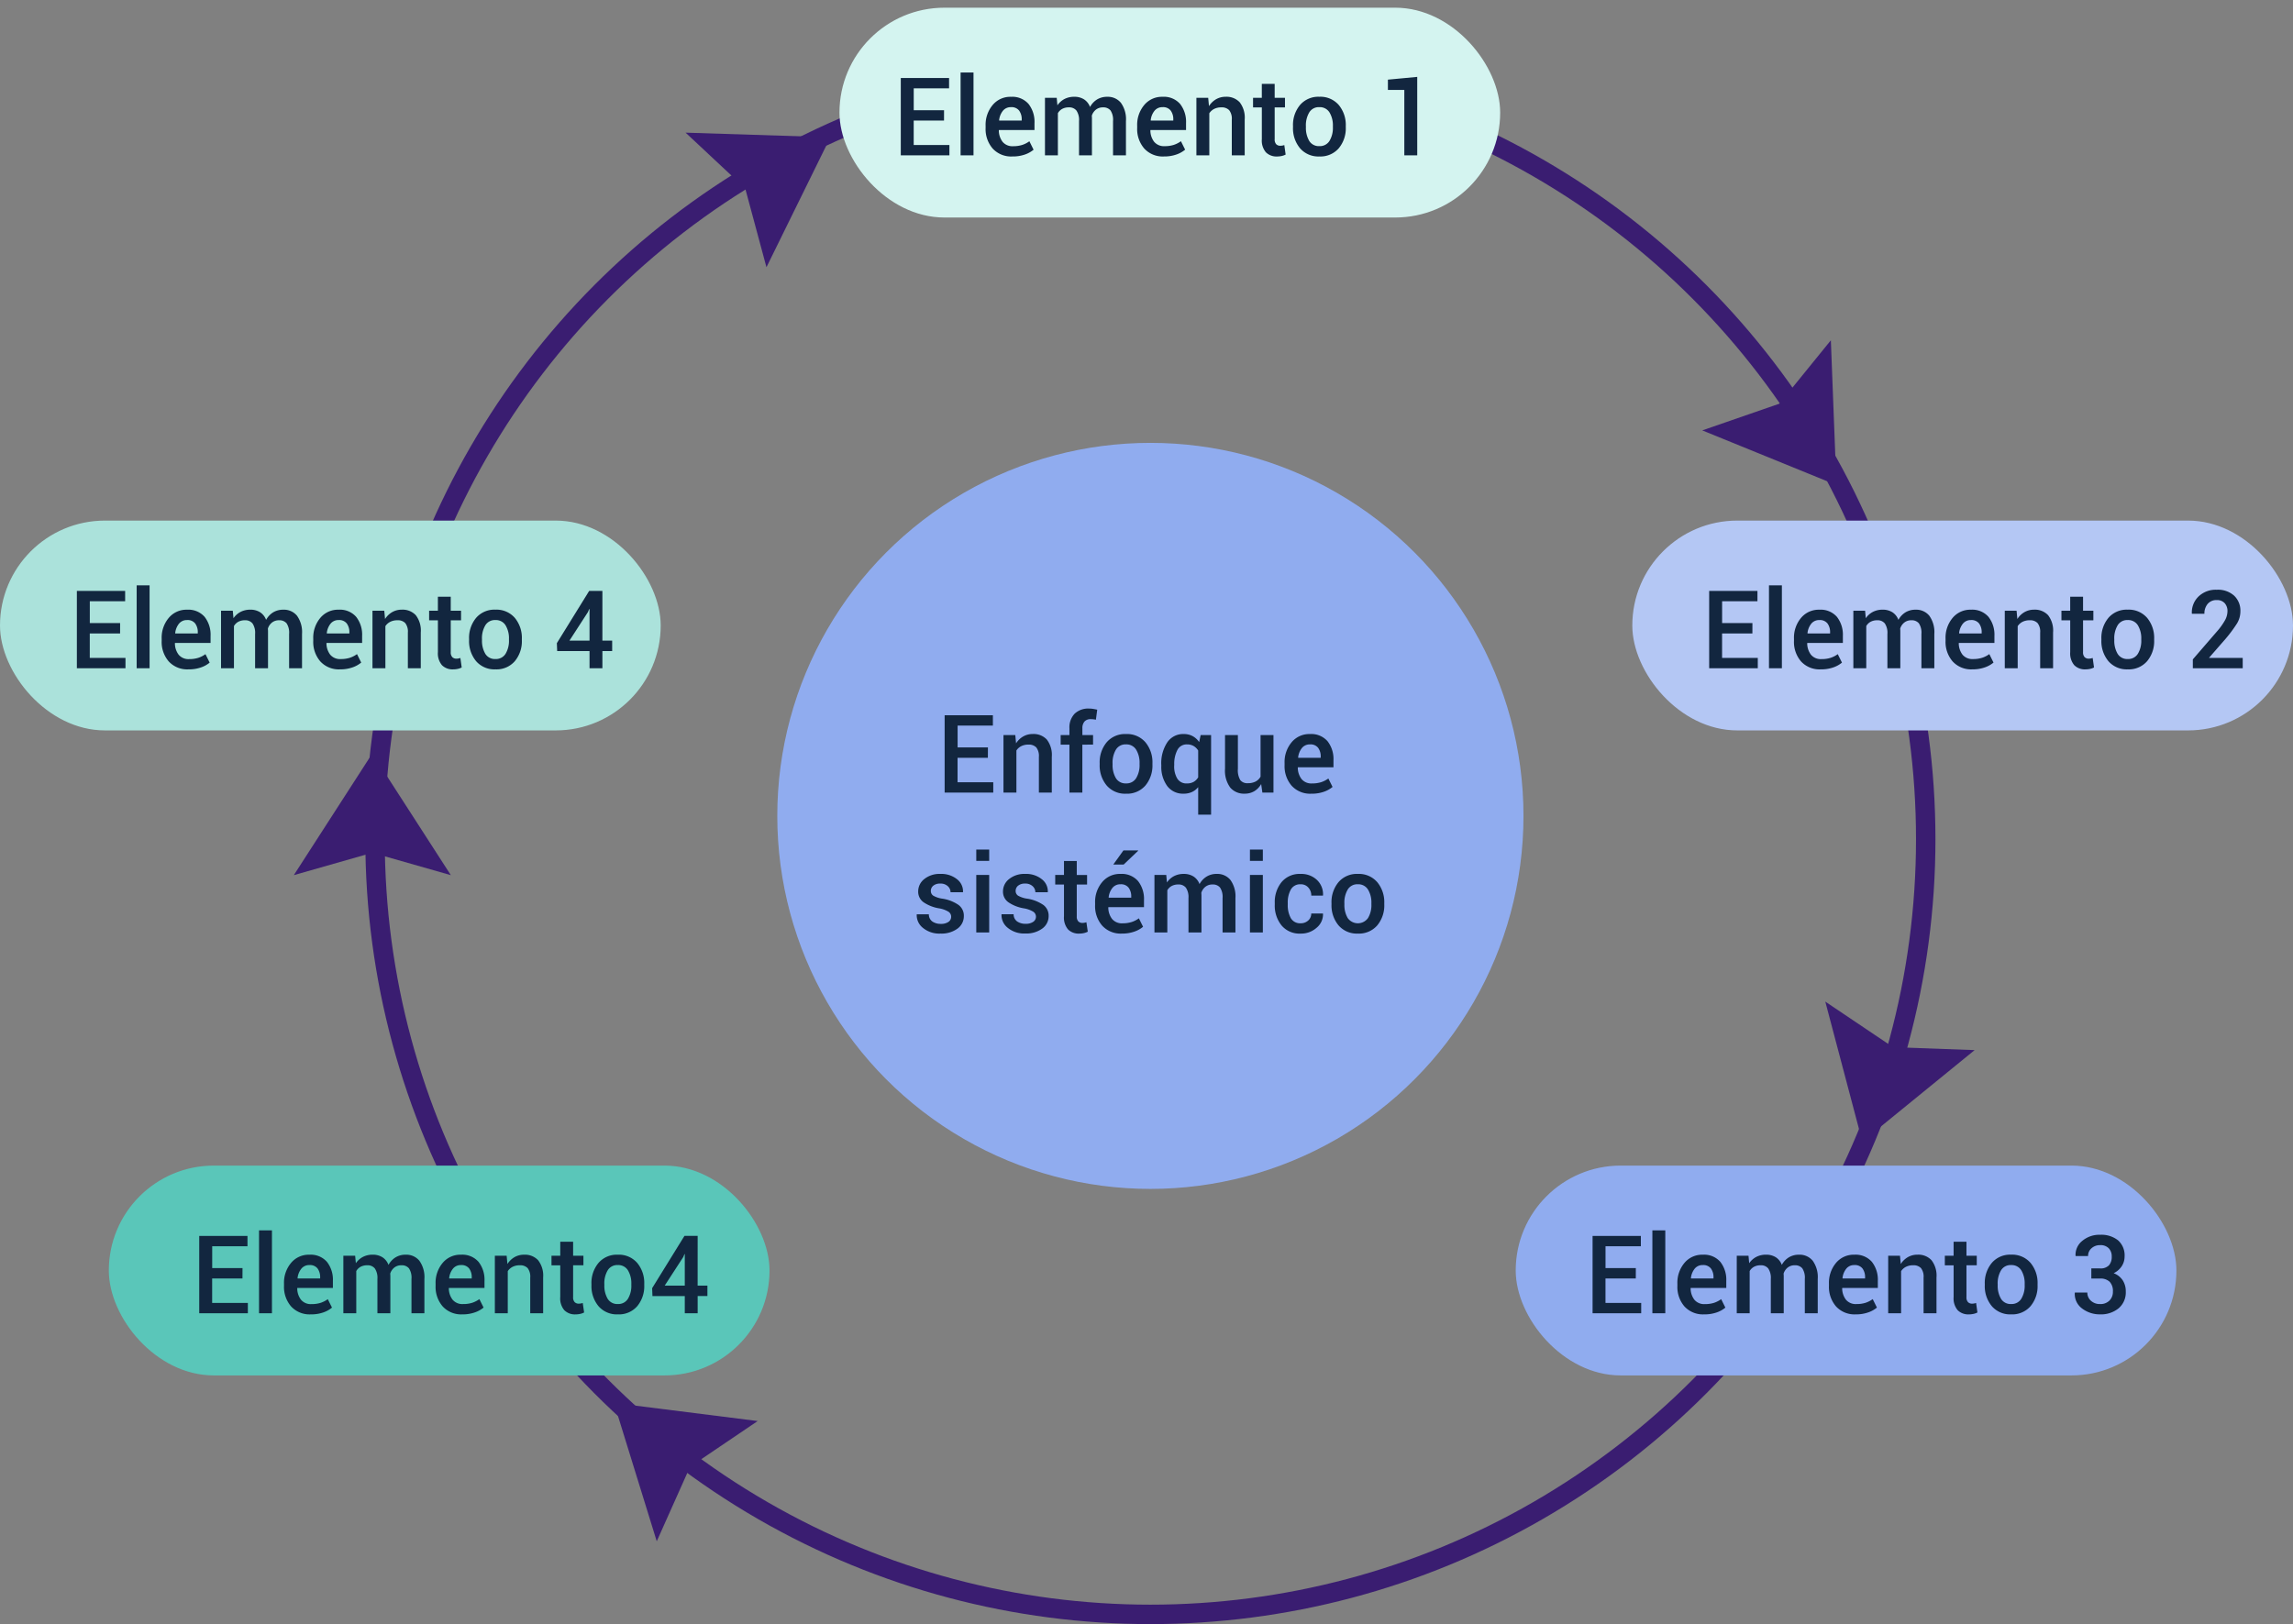 <svg xmlns="http://www.w3.org/2000/svg" xmlns:xlink="http://www.w3.org/1999/xlink" width="295" height="208.99" viewBox="0 0 295 208.99">
  <rect x="0" y="0" width="295" height="208.99" fill="#808080" stroke="none"/>
  <defs>
    <clipPath id="clip-path">
      <path id="Trazado_878084" data-name="Trazado 878084" d="M0,0H295V208.99H0Z" transform="translate(180 1857.01)" fill="#fff"/>
    </clipPath>
  </defs>
  <g id="Enmascarar_grupo_1098706" data-name="Enmascarar grupo 1098706" transform="translate(-180 -1857.01)" clip-path="url(#clip-path)">
    <g id="Grupo_1100899" data-name="Grupo 1100899" transform="translate(0 19)">
      <g id="Elipse_11612" data-name="Elipse 11612" transform="translate(227 1845)" fill="none" stroke="#3a1d71" stroke-width="2.5">
        <circle cx="101" cy="101" r="101" stroke="none"/>
        <circle cx="101" cy="101" r="99.75" fill="none"/>
      </g>
      <path id="Trazado_878067" data-name="Trazado 878067" d="M10.1,12.744,0,15.625,10.076,0,10.1.031,10.125,0,20.2,15.625Z" transform="translate(281.596 1847.034) rotate(59)" fill="#3a1d71"/>
      <rect id="Rectángulo_402400" data-name="Rectángulo 402400" width="85" height="27" rx="13.5" transform="translate(288 1839)" fill="#d4f4f0"/>
      <path id="Trazado_878068" data-name="Trazado 878068" d="M10.1,2.881,0,0,10.076,15.625l.024-.031.025.031L20.2,0Z" transform="matrix(0.819, -0.574, 0.574, 0.819, 399, 1893.393)" fill="#3a1d71"/>
      <rect id="Rectángulo_402401" data-name="Rectángulo 402401" width="85" height="27" rx="13.5" transform="translate(390 1905)" fill="#b4c7f4"/>
      <rect id="Rectángulo_402402" data-name="Rectángulo 402402" width="85" height="27" rx="13.5" transform="translate(375 1988)" fill="#90acef"/>
      <path id="Trazado_878069" data-name="Trazado 878069" d="M10.1,12.744,0,15.625,10.076,0,10.1.031,10.125,0,20.2,15.625Z" transform="matrix(-0.951, -0.309, 0.309, -0.951, 429.211, 1988)" fill="#3a1d71"/>
      <path id="Trazado_878070" data-name="Trazado 878070" d="M10.1,2.881,0,0,10.076,15.625l.024-.031.025.031L20.2,0Z" transform="translate(277.477 2020.871) rotate(130)" fill="#3a1d71"/>
      <rect id="Rectángulo_402403" data-name="Rectángulo 402403" width="85" height="27" rx="13.5" transform="translate(194 1988)" fill="#5ac6b9"/>
      <rect id="Rectángulo_402404" data-name="Rectángulo 402404" width="85" height="27" rx="13.5" transform="translate(180 1905)" fill="#abe2db"/>
      <path id="Trazado_878071" data-name="Trazado 878071" d="M10.1,2.881,0,0,10.076,15.625l.024-.031.025.031L20.2,0Z" transform="translate(238 1950.625) rotate(-180)" fill="#3a1d71"/>
      <circle id="Elipse_11613" data-name="Elipse 11613" cx="48" cy="48" r="48" transform="translate(280 1895)" fill="#90acef"/>
      <g id="Grupo_1102275" data-name="Grupo 1102275">
        <path id="Trazado_883806" data-name="Trazado 883806" d="M-28.55-4.478h-3.9v3.151h4.594V0h-6.255V-9.953H-27.9V-8.62h-4.546v2.81h3.9ZM-24.756,0h-1.661V-10.664h1.661Zm5,.144A3.221,3.221,0,0,1-22.292-.878,3.827,3.827,0,0,1-23.2-3.527V-3.8a3.957,3.957,0,0,1,.913-2.683,2.949,2.949,0,0,1,2.355-1.049,2.768,2.768,0,0,1,2.256.919,3.718,3.718,0,0,1,.766,2.458v.9h-4.573l-.014.034a2.423,2.423,0,0,0,.479,1.477,1.633,1.633,0,0,0,1.36.567,3.743,3.743,0,0,0,1.172-.164,3.347,3.347,0,0,0,.919-.472l.54,1.087a3.52,3.52,0,0,1-1.121.622A4.7,4.7,0,0,1-19.759.144ZM-19.937-6.2a1.283,1.283,0,0,0-1.039.468,2.321,2.321,0,0,0-.485,1.22l.014.034h2.892v-.13a1.867,1.867,0,0,0-.332-1.152A1.227,1.227,0,0,0-19.937-6.2Zm5.886-1.2.089.964a2.507,2.507,0,0,1,.909-.813,2.681,2.681,0,0,1,1.265-.287,2.282,2.282,0,0,1,1.244.328,1.983,1.983,0,0,1,.779.984,2.591,2.591,0,0,1,.9-.964A2.434,2.434,0,0,1-7.55-7.533a2.169,2.169,0,0,1,1.76.776,3.609,3.609,0,0,1,.646,2.348V0H-6.805V-4.416A2.179,2.179,0,0,0-7.13-5.78,1.19,1.19,0,0,0-8.1-6.173a1.425,1.425,0,0,0-.9.287,1.6,1.6,0,0,0-.533.772q0,.1.007.178t.007.144V0h-1.661V-4.416a2.154,2.154,0,0,0-.332-1.347,1.179,1.179,0,0,0-.974-.41,1.749,1.749,0,0,0-.858.195,1.436,1.436,0,0,0-.557.55V0h-1.661V-7.4ZM-.256.144A3.221,3.221,0,0,1-2.789-.878,3.827,3.827,0,0,1-3.7-3.527V-3.8a3.957,3.957,0,0,1,.913-2.683A2.949,2.949,0,0,1-.434-7.533a2.768,2.768,0,0,1,2.256.919,3.718,3.718,0,0,1,.766,2.458v.9H-1.986L-2-3.227A2.423,2.423,0,0,0-1.521-1.75a1.633,1.633,0,0,0,1.36.567,3.743,3.743,0,0,0,1.172-.164,3.347,3.347,0,0,0,.919-.472l.54,1.087A3.52,3.52,0,0,1,1.35-.109,4.7,4.7,0,0,1-.256.144ZM-.434-6.2a1.283,1.283,0,0,0-1.039.468,2.321,2.321,0,0,0-.485,1.22l.014.034H.947v-.13A1.867,1.867,0,0,0,.615-5.759,1.227,1.227,0,0,0-.434-6.2ZM5.438-7.4l.1,1.066a2.646,2.646,0,0,1,.913-.885,2.435,2.435,0,0,1,1.241-.318,2.31,2.31,0,0,1,1.8.711A3.23,3.23,0,0,1,10.134-4.6V0H8.473V-4.587a1.786,1.786,0,0,0-.335-1.224,1.312,1.312,0,0,0-1.012-.362,1.983,1.983,0,0,0-.923.2,1.616,1.616,0,0,0-.622.557V0H3.92V-7.4Zm8.552-1.8v1.8h1.326v1.23H13.99v4.088a.891.891,0,0,0,.2.653.718.718,0,0,0,.526.195,1.469,1.469,0,0,0,.267-.024,1.62,1.62,0,0,0,.246-.065L15.4-.1a1.909,1.909,0,0,1-.5.181,2.766,2.766,0,0,1-.6.065,1.916,1.916,0,0,1-1.439-.537,2.34,2.34,0,0,1-.523-1.685V-6.166H11.208V-7.4h1.128v-1.8Zm2.358,5.428a4.016,4.016,0,0,1,.906-2.71,3.093,3.093,0,0,1,2.478-1.056,3.117,3.117,0,0,1,2.5,1.056,4.016,4.016,0,0,1,.906,2.71v.144A4.01,4.01,0,0,1,22.23-.906,3.11,3.11,0,0,1,19.746.144,3.114,3.114,0,0,1,17.254-.909a4.013,4.013,0,0,1-.906-2.714Zm1.661.144a3.281,3.281,0,0,0,.424,1.764,1.439,1.439,0,0,0,1.313.677,1.442,1.442,0,0,0,1.3-.68,3.223,3.223,0,0,0,.434-1.76v-.144a3.217,3.217,0,0,0-.434-1.747A1.451,1.451,0,0,0,19.732-6.2a1.423,1.423,0,0,0-1.3.687,3.257,3.257,0,0,0-.427,1.747ZM32.331,0H30.669V-8.422H28.557V-9.741l3.773-.355Z" transform="translate(330 1858)" fill="#12263f"/>
        <path id="Trazado_883809" data-name="Trazado 883809" d="M-28.55-4.478h-3.9v3.151h4.594V0h-6.255V-9.953H-27.9V-8.62h-4.546v2.81h3.9ZM-24.756,0h-1.661V-10.664h1.661Zm5,.144A3.221,3.221,0,0,1-22.292-.878,3.827,3.827,0,0,1-23.2-3.527V-3.8a3.957,3.957,0,0,1,.913-2.683,2.949,2.949,0,0,1,2.355-1.049,2.768,2.768,0,0,1,2.256.919,3.718,3.718,0,0,1,.766,2.458v.9h-4.573l-.014.034a2.423,2.423,0,0,0,.479,1.477,1.633,1.633,0,0,0,1.36.567,3.743,3.743,0,0,0,1.172-.164,3.347,3.347,0,0,0,.919-.472l.54,1.087a3.52,3.52,0,0,1-1.121.622A4.7,4.7,0,0,1-19.759.144ZM-19.937-6.2a1.283,1.283,0,0,0-1.039.468,2.321,2.321,0,0,0-.485,1.22l.014.034h2.892v-.13a1.867,1.867,0,0,0-.332-1.152A1.227,1.227,0,0,0-19.937-6.2Zm5.886-1.2.089.964a2.507,2.507,0,0,1,.909-.813,2.681,2.681,0,0,1,1.265-.287,2.282,2.282,0,0,1,1.244.328,1.983,1.983,0,0,1,.779.984,2.591,2.591,0,0,1,.9-.964A2.434,2.434,0,0,1-7.55-7.533a2.169,2.169,0,0,1,1.76.776,3.609,3.609,0,0,1,.646,2.348V0H-6.805V-4.416A2.179,2.179,0,0,0-7.13-5.78,1.19,1.19,0,0,0-8.1-6.173a1.425,1.425,0,0,0-.9.287,1.6,1.6,0,0,0-.533.772q0,.1.007.178t.007.144V0h-1.661V-4.416a2.154,2.154,0,0,0-.332-1.347,1.179,1.179,0,0,0-.974-.41,1.749,1.749,0,0,0-.858.195,1.436,1.436,0,0,0-.557.55V0h-1.661V-7.4ZM-.256.144A3.221,3.221,0,0,1-2.789-.878,3.827,3.827,0,0,1-3.7-3.527V-3.8a3.957,3.957,0,0,1,.913-2.683A2.949,2.949,0,0,1-.434-7.533a2.768,2.768,0,0,1,2.256.919,3.718,3.718,0,0,1,.766,2.458v.9H-1.986L-2-3.227A2.423,2.423,0,0,0-1.521-1.75a1.633,1.633,0,0,0,1.36.567,3.743,3.743,0,0,0,1.172-.164,3.347,3.347,0,0,0,.919-.472l.54,1.087A3.52,3.52,0,0,1,1.35-.109,4.7,4.7,0,0,1-.256.144ZM-.434-6.2a1.283,1.283,0,0,0-1.039.468,2.321,2.321,0,0,0-.485,1.22l.014.034H.947v-.13A1.867,1.867,0,0,0,.615-5.759,1.227,1.227,0,0,0-.434-6.2ZM5.438-7.4l.1,1.066a2.646,2.646,0,0,1,.913-.885,2.435,2.435,0,0,1,1.241-.318,2.31,2.31,0,0,1,1.8.711A3.23,3.23,0,0,1,10.134-4.6V0H8.473V-4.587a1.786,1.786,0,0,0-.335-1.224,1.312,1.312,0,0,0-1.012-.362,1.983,1.983,0,0,0-.923.2,1.616,1.616,0,0,0-.622.557V0H3.92V-7.4Zm8.552-1.8v1.8h1.326v1.23H13.99v4.088a.891.891,0,0,0,.2.653.718.718,0,0,0,.526.195,1.469,1.469,0,0,0,.267-.024,1.62,1.62,0,0,0,.246-.065L15.4-.1a1.909,1.909,0,0,1-.5.181,2.766,2.766,0,0,1-.6.065,1.916,1.916,0,0,1-1.439-.537,2.34,2.34,0,0,1-.523-1.685V-6.166H11.208V-7.4h1.128v-1.8Zm2.358,5.428a4.016,4.016,0,0,1,.906-2.71,3.093,3.093,0,0,1,2.478-1.056,3.117,3.117,0,0,1,2.5,1.056,4.016,4.016,0,0,1,.906,2.71v.144A4.01,4.01,0,0,1,22.23-.906,3.11,3.11,0,0,1,19.746.144,3.114,3.114,0,0,1,17.254-.909a4.013,4.013,0,0,1-.906-2.714Zm1.661.144a3.281,3.281,0,0,0,.424,1.764,1.439,1.439,0,0,0,1.313.677,1.442,1.442,0,0,0,1.3-.68,3.223,3.223,0,0,0,.434-1.76v-.144a3.217,3.217,0,0,0-.434-1.747A1.451,1.451,0,0,0,19.732-6.2a1.423,1.423,0,0,0-1.3.687,3.257,3.257,0,0,0-.427,1.747ZM34.532,0H28.113V-1.142l3.11-3.6a8.24,8.24,0,0,0,1.053-1.477,2.468,2.468,0,0,0,.294-1.114,1.5,1.5,0,0,0-.355-1.036,1.291,1.291,0,0,0-1.019-.4,1.443,1.443,0,0,0-1.183.5,1.915,1.915,0,0,0-.41,1.258H28l-.014-.041a2.84,2.84,0,0,1,.844-2.164A3.187,3.187,0,0,1,31.2-10.1a3.1,3.1,0,0,1,2.232.766,2.649,2.649,0,0,1,.8,2.01,2.994,2.994,0,0,1-.448,1.579A18.03,18.03,0,0,1,32.31-3.767l-2.1,2.406.014.034h4.307Z" transform="translate(434 1924)" fill="#12263f"/>
        <path id="Trazado_883810" data-name="Trazado 883810" d="M-28.55-4.478h-3.9v3.151h4.594V0h-6.255V-9.953H-27.9V-8.62h-4.546v2.81h3.9ZM-24.756,0h-1.661V-10.664h1.661Zm5,.144A3.221,3.221,0,0,1-22.292-.878,3.827,3.827,0,0,1-23.2-3.527V-3.8a3.957,3.957,0,0,1,.913-2.683,2.949,2.949,0,0,1,2.355-1.049,2.768,2.768,0,0,1,2.256.919,3.718,3.718,0,0,1,.766,2.458v.9h-4.573l-.014.034a2.423,2.423,0,0,0,.479,1.477,1.633,1.633,0,0,0,1.36.567,3.743,3.743,0,0,0,1.172-.164,3.347,3.347,0,0,0,.919-.472l.54,1.087a3.52,3.52,0,0,1-1.121.622A4.7,4.7,0,0,1-19.759.144ZM-19.937-6.2a1.283,1.283,0,0,0-1.039.468,2.321,2.321,0,0,0-.485,1.22l.014.034h2.892v-.13a1.867,1.867,0,0,0-.332-1.152A1.227,1.227,0,0,0-19.937-6.2Zm5.886-1.2.089.964a2.507,2.507,0,0,1,.909-.813,2.681,2.681,0,0,1,1.265-.287,2.282,2.282,0,0,1,1.244.328,1.983,1.983,0,0,1,.779.984,2.591,2.591,0,0,1,.9-.964A2.434,2.434,0,0,1-7.55-7.533a2.169,2.169,0,0,1,1.76.776,3.609,3.609,0,0,1,.646,2.348V0H-6.805V-4.416A2.179,2.179,0,0,0-7.13-5.78,1.19,1.19,0,0,0-8.1-6.173a1.425,1.425,0,0,0-.9.287,1.6,1.6,0,0,0-.533.772q0,.1.007.178t.007.144V0h-1.661V-4.416a2.154,2.154,0,0,0-.332-1.347,1.179,1.179,0,0,0-.974-.41,1.749,1.749,0,0,0-.858.195,1.436,1.436,0,0,0-.557.55V0h-1.661V-7.4ZM-.256.144A3.221,3.221,0,0,1-2.789-.878,3.827,3.827,0,0,1-3.7-3.527V-3.8a3.957,3.957,0,0,1,.913-2.683A2.949,2.949,0,0,1-.434-7.533a2.768,2.768,0,0,1,2.256.919,3.718,3.718,0,0,1,.766,2.458v.9H-1.986L-2-3.227A2.423,2.423,0,0,0-1.521-1.75a1.633,1.633,0,0,0,1.36.567,3.743,3.743,0,0,0,1.172-.164,3.347,3.347,0,0,0,.919-.472l.54,1.087A3.52,3.52,0,0,1,1.35-.109,4.7,4.7,0,0,1-.256.144ZM-.434-6.2a1.283,1.283,0,0,0-1.039.468,2.321,2.321,0,0,0-.485,1.22l.014.034H.947v-.13A1.867,1.867,0,0,0,.615-5.759,1.227,1.227,0,0,0-.434-6.2ZM5.438-7.4l.1,1.066a2.646,2.646,0,0,1,.913-.885,2.435,2.435,0,0,1,1.241-.318,2.31,2.31,0,0,1,1.8.711A3.23,3.23,0,0,1,10.134-4.6V0H8.473V-4.587a1.786,1.786,0,0,0-.335-1.224,1.312,1.312,0,0,0-1.012-.362,1.983,1.983,0,0,0-.923.2,1.616,1.616,0,0,0-.622.557V0H3.92V-7.4Zm8.552-1.8v1.8h1.326v1.23H13.99v4.088a.891.891,0,0,0,.2.653.718.718,0,0,0,.526.195,1.469,1.469,0,0,0,.267-.024,1.62,1.62,0,0,0,.246-.065L15.4-.1a1.909,1.909,0,0,1-.5.181,2.766,2.766,0,0,1-.6.065,1.916,1.916,0,0,1-1.439-.537,2.34,2.34,0,0,1-.523-1.685V-6.166H11.208V-7.4h1.128v-1.8Zm2.358,5.428a4.016,4.016,0,0,1,.906-2.71,3.093,3.093,0,0,1,2.478-1.056,3.117,3.117,0,0,1,2.5,1.056,4.016,4.016,0,0,1,.906,2.71v.144A4.01,4.01,0,0,1,22.23-.906,3.11,3.11,0,0,1,19.746.144,3.114,3.114,0,0,1,17.254-.909a4.013,4.013,0,0,1-.906-2.714Zm1.661.144a3.281,3.281,0,0,0,.424,1.764,1.439,1.439,0,0,0,1.313.677,1.442,1.442,0,0,0,1.3-.68,3.223,3.223,0,0,0,.434-1.76v-.144a3.217,3.217,0,0,0-.434-1.747A1.451,1.451,0,0,0,19.732-6.2a1.423,1.423,0,0,0-1.3.687,3.257,3.257,0,0,0-.427,1.747ZM31.162-5.77a1.478,1.478,0,0,0,1.162-.4A1.649,1.649,0,0,0,32.679-7.3,1.479,1.479,0,0,0,32.3-8.357a1.448,1.448,0,0,0-1.107-.407,1.6,1.6,0,0,0-1.114.4,1.291,1.291,0,0,0-.444,1H28.038L28.024-7.4A2.3,2.3,0,0,1,28.9-9.321a3.417,3.417,0,0,1,2.293-.776,3.448,3.448,0,0,1,2.3.714A2.574,2.574,0,0,1,34.333-7.3a2.248,2.248,0,0,1-.373,1.254,2.513,2.513,0,0,1-1.036.892,2.423,2.423,0,0,1,1.162.906,2.571,2.571,0,0,1,.4,1.459,2.667,2.667,0,0,1-.923,2.153,3.56,3.56,0,0,1-2.379.779,3.74,3.74,0,0,1-2.3-.742,2.312,2.312,0,0,1-.957-2.027l.014-.041h1.6A1.382,1.382,0,0,0,30-1.61a1.677,1.677,0,0,0,1.186.427,1.61,1.61,0,0,0,1.2-.448,1.566,1.566,0,0,0,.444-1.152,1.728,1.728,0,0,0-.414-1.265,1.7,1.7,0,0,0-1.254-.417H30.054V-5.77Z" transform="translate(419 2007)" fill="#12263f"/>
        <path id="Trazado_883811" data-name="Trazado 883811" d="M-26.807-4.478h-3.9v3.151h4.594V0h-6.255V-9.953h6.207V-8.62H-30.7v2.81h3.9ZM-23.013,0h-1.661V-10.664h1.661Zm5,.144A3.221,3.221,0,0,1-20.549-.878a3.827,3.827,0,0,1-.913-2.649V-3.8a3.957,3.957,0,0,1,.913-2.683,2.949,2.949,0,0,1,2.355-1.049,2.768,2.768,0,0,1,2.256.919,3.718,3.718,0,0,1,.766,2.458v.9h-4.573l-.014.034a2.423,2.423,0,0,0,.479,1.477,1.633,1.633,0,0,0,1.36.567,3.743,3.743,0,0,0,1.172-.164,3.347,3.347,0,0,0,.919-.472l.54,1.087a3.52,3.52,0,0,1-1.121.622A4.7,4.7,0,0,1-18.016.144ZM-18.194-6.2a1.283,1.283,0,0,0-1.039.468,2.321,2.321,0,0,0-.485,1.22l.014.034h2.892v-.13a1.867,1.867,0,0,0-.332-1.152A1.227,1.227,0,0,0-18.194-6.2Zm5.886-1.2.089.964a2.507,2.507,0,0,1,.909-.813,2.681,2.681,0,0,1,1.265-.287A2.282,2.282,0,0,1-8.8-7.205a1.983,1.983,0,0,1,.779.984,2.591,2.591,0,0,1,.9-.964,2.434,2.434,0,0,1,1.313-.349,2.169,2.169,0,0,1,1.76.776A3.609,3.609,0,0,1-3.4-4.409V0H-5.062V-4.416A2.179,2.179,0,0,0-5.387-5.78a1.19,1.19,0,0,0-.974-.393,1.425,1.425,0,0,0-.9.287,1.6,1.6,0,0,0-.533.772q0,.1.007.178t.007.144V0H-9.444V-4.416a2.154,2.154,0,0,0-.332-1.347,1.179,1.179,0,0,0-.974-.41,1.749,1.749,0,0,0-.858.195,1.436,1.436,0,0,0-.557.55V0h-1.661V-7.4ZM1.487.144A3.221,3.221,0,0,1-1.046-.878a3.827,3.827,0,0,1-.913-2.649V-3.8a3.957,3.957,0,0,1,.913-2.683A2.949,2.949,0,0,1,1.309-7.533a2.768,2.768,0,0,1,2.256.919,3.718,3.718,0,0,1,.766,2.458v.9H-.243l-.014.034A2.423,2.423,0,0,0,.222-1.75a1.633,1.633,0,0,0,1.36.567,3.743,3.743,0,0,0,1.172-.164,3.347,3.347,0,0,0,.919-.472l.54,1.087a3.52,3.52,0,0,1-1.121.622A4.7,4.7,0,0,1,1.487.144ZM1.309-6.2A1.283,1.283,0,0,0,.27-5.732a2.321,2.321,0,0,0-.485,1.22l.014.034H2.69v-.13a1.867,1.867,0,0,0-.332-1.152A1.227,1.227,0,0,0,1.309-6.2ZM7.181-7.4l.1,1.066a2.646,2.646,0,0,1,.913-.885A2.435,2.435,0,0,1,9.43-7.533a2.31,2.31,0,0,1,1.8.711A3.23,3.23,0,0,1,11.877-4.6V0H10.216V-4.587a1.786,1.786,0,0,0-.335-1.224A1.312,1.312,0,0,0,8.87-6.173a1.983,1.983,0,0,0-.923.2,1.616,1.616,0,0,0-.622.557V0H5.664V-7.4Zm8.552-1.8v1.8h1.326v1.23H15.733v4.088a.891.891,0,0,0,.2.653.718.718,0,0,0,.526.195,1.469,1.469,0,0,0,.267-.024,1.621,1.621,0,0,0,.246-.065L17.148-.1a1.909,1.909,0,0,1-.5.181,2.766,2.766,0,0,1-.6.065A1.916,1.916,0,0,1,14.6-.393a2.34,2.34,0,0,1-.523-1.685V-6.166H12.951V-7.4h1.128v-1.8Zm2.358,5.428A4.016,4.016,0,0,1,19-6.477a3.093,3.093,0,0,1,2.478-1.056,3.117,3.117,0,0,1,2.5,1.056,4.016,4.016,0,0,1,.906,2.71v.144a4.01,4.01,0,0,1-.906,2.717A3.11,3.11,0,0,1,21.489.144,3.114,3.114,0,0,1,19-.909a4.013,4.013,0,0,1-.906-2.714Zm1.661.144a3.281,3.281,0,0,0,.424,1.764,1.439,1.439,0,0,0,1.313.677,1.442,1.442,0,0,0,1.3-.68,3.223,3.223,0,0,0,.434-1.76v-.144a3.217,3.217,0,0,0-.434-1.747A1.451,1.451,0,0,0,21.475-6.2a1.423,1.423,0,0,0-1.3.687,3.257,3.257,0,0,0-.427,1.747Zm12,.075h1.258v1.34H31.756V0H30.1V-2.208H25.939L25.9-3.227l4.156-6.727h1.7Zm-4.238,0H30.1V-7.608l-.041-.007-.157.383Z" transform="translate(238 2007)" fill="#12263f"/>
        <path id="Trazado_883807" data-name="Trazado 883807" d="M-28.55-4.478h-3.9v3.151h4.594V0h-6.255V-9.953H-27.9V-8.62h-4.546v2.81h3.9ZM-24.756,0h-1.661V-10.664h1.661Zm5,.144A3.221,3.221,0,0,1-22.292-.878,3.827,3.827,0,0,1-23.2-3.527V-3.8a3.957,3.957,0,0,1,.913-2.683,2.949,2.949,0,0,1,2.355-1.049,2.768,2.768,0,0,1,2.256.919,3.718,3.718,0,0,1,.766,2.458v.9h-4.573l-.014.034a2.423,2.423,0,0,0,.479,1.477,1.633,1.633,0,0,0,1.36.567,3.743,3.743,0,0,0,1.172-.164,3.347,3.347,0,0,0,.919-.472l.54,1.087a3.52,3.52,0,0,1-1.121.622A4.7,4.7,0,0,1-19.759.144ZM-19.937-6.2a1.283,1.283,0,0,0-1.039.468,2.321,2.321,0,0,0-.485,1.22l.014.034h2.892v-.13a1.867,1.867,0,0,0-.332-1.152A1.227,1.227,0,0,0-19.937-6.2Zm5.886-1.2.089.964a2.507,2.507,0,0,1,.909-.813,2.681,2.681,0,0,1,1.265-.287,2.282,2.282,0,0,1,1.244.328,1.983,1.983,0,0,1,.779.984,2.591,2.591,0,0,1,.9-.964A2.434,2.434,0,0,1-7.55-7.533a2.169,2.169,0,0,1,1.76.776,3.609,3.609,0,0,1,.646,2.348V0H-6.805V-4.416A2.179,2.179,0,0,0-7.13-5.78,1.19,1.19,0,0,0-8.1-6.173a1.425,1.425,0,0,0-.9.287,1.6,1.6,0,0,0-.533.772q0,.1.007.178t.007.144V0h-1.661V-4.416a2.154,2.154,0,0,0-.332-1.347,1.179,1.179,0,0,0-.974-.41,1.749,1.749,0,0,0-.858.195,1.436,1.436,0,0,0-.557.55V0h-1.661V-7.4ZM-.256.144A3.221,3.221,0,0,1-2.789-.878,3.827,3.827,0,0,1-3.7-3.527V-3.8a3.957,3.957,0,0,1,.913-2.683A2.949,2.949,0,0,1-.434-7.533a2.768,2.768,0,0,1,2.256.919,3.718,3.718,0,0,1,.766,2.458v.9H-1.986L-2-3.227A2.423,2.423,0,0,0-1.521-1.75a1.633,1.633,0,0,0,1.36.567,3.743,3.743,0,0,0,1.172-.164,3.347,3.347,0,0,0,.919-.472l.54,1.087A3.52,3.52,0,0,1,1.35-.109,4.7,4.7,0,0,1-.256.144ZM-.434-6.2a1.283,1.283,0,0,0-1.039.468,2.321,2.321,0,0,0-.485,1.22l.014.034H.947v-.13A1.867,1.867,0,0,0,.615-5.759,1.227,1.227,0,0,0-.434-6.2ZM5.438-7.4l.1,1.066a2.646,2.646,0,0,1,.913-.885,2.435,2.435,0,0,1,1.241-.318,2.31,2.31,0,0,1,1.8.711A3.23,3.23,0,0,1,10.134-4.6V0H8.473V-4.587a1.786,1.786,0,0,0-.335-1.224,1.312,1.312,0,0,0-1.012-.362,1.983,1.983,0,0,0-.923.2,1.616,1.616,0,0,0-.622.557V0H3.92V-7.4Zm8.552-1.8v1.8h1.326v1.23H13.99v4.088a.891.891,0,0,0,.2.653.718.718,0,0,0,.526.195,1.469,1.469,0,0,0,.267-.024,1.62,1.62,0,0,0,.246-.065L15.4-.1a1.909,1.909,0,0,1-.5.181,2.766,2.766,0,0,1-.6.065,1.916,1.916,0,0,1-1.439-.537,2.34,2.34,0,0,1-.523-1.685V-6.166H11.208V-7.4h1.128v-1.8Zm2.358,5.428a4.016,4.016,0,0,1,.906-2.71,3.093,3.093,0,0,1,2.478-1.056,3.117,3.117,0,0,1,2.5,1.056,4.016,4.016,0,0,1,.906,2.71v.144A4.01,4.01,0,0,1,22.23-.906,3.11,3.11,0,0,1,19.746.144,3.114,3.114,0,0,1,17.254-.909a4.013,4.013,0,0,1-.906-2.714Zm1.661.144a3.281,3.281,0,0,0,.424,1.764,1.439,1.439,0,0,0,1.313.677,1.442,1.442,0,0,0,1.3-.68,3.223,3.223,0,0,0,.434-1.76v-.144a3.217,3.217,0,0,0-.434-1.747A1.451,1.451,0,0,0,19.732-6.2a1.423,1.423,0,0,0-1.3.687,3.257,3.257,0,0,0-.427,1.747Zm15.49.075h1.258v1.34H33.5V0H31.845V-2.208H27.682l-.041-1.019L31.8-9.953h1.7Zm-4.238,0h2.584V-7.608L31.8-7.615l-.157.383Z" transform="translate(224 1924)" fill="#12263f"/>
        <path id="Trazado_883808" data-name="Trazado 883808" d="M-20.908-4.478h-3.9v3.151h4.594V0h-6.255V-9.953h6.207V-8.62H-24.8v2.81h3.9ZM-17.38-7.4l.1,1.066a2.646,2.646,0,0,1,.913-.885,2.435,2.435,0,0,1,1.241-.318,2.31,2.31,0,0,1,1.8.711A3.23,3.23,0,0,1-12.684-4.6V0h-1.661V-4.587a1.786,1.786,0,0,0-.335-1.224,1.312,1.312,0,0,0-1.012-.362,1.983,1.983,0,0,0-.923.2,1.616,1.616,0,0,0-.622.557V0H-18.9V-7.4ZM-10.415,0V-6.166h-1.128V-7.4h1.128v-.861a2.545,2.545,0,0,1,.667-1.887,2.535,2.535,0,0,1,1.87-.663,3.211,3.211,0,0,1,.485.038q.246.038.554.106L-7.01-9.379q-.137-.027-.3-.048a2.958,2.958,0,0,0-.359-.021,1.021,1.021,0,0,0-.81.308,1.3,1.3,0,0,0-.27.882V-7.4h1.374v1.23H-8.753V0Zm3.89-3.767a4.016,4.016,0,0,1,.906-2.71A3.093,3.093,0,0,1-3.141-7.533a3.117,3.117,0,0,1,2.5,1.056,4.016,4.016,0,0,1,.906,2.71v.144A4.01,4.01,0,0,1-.643-.906,3.11,3.11,0,0,1-3.127.144,3.114,3.114,0,0,1-5.619-.909a4.013,4.013,0,0,1-.906-2.714Zm1.661.144A3.281,3.281,0,0,0-4.44-1.859a1.439,1.439,0,0,0,1.313.677,1.442,1.442,0,0,0,1.3-.68,3.223,3.223,0,0,0,.434-1.76v-.144a3.217,3.217,0,0,0-.434-1.747A1.451,1.451,0,0,0-3.141-6.2a1.423,1.423,0,0,0-1.3.687,3.257,3.257,0,0,0-.427,1.747ZM1.4-3.6A4.878,4.878,0,0,1,2.164-6.45,2.454,2.454,0,0,1,4.3-7.533a2.345,2.345,0,0,1,1.135.267,2.441,2.441,0,0,1,.841.766l.191-.9H7.81V2.844H6.149V-.7a2.233,2.233,0,0,1-.807.629,2.528,2.528,0,0,1-1.06.212A2.517,2.517,0,0,1,2.164-.848a4.17,4.17,0,0,1-.759-2.6Zm1.661.144A3.05,3.05,0,0,0,3.459-1.8a1.367,1.367,0,0,0,1.248.622,1.7,1.7,0,0,0,.858-.2,1.632,1.632,0,0,0,.584-.584V-5.414a1.716,1.716,0,0,0-.588-.578A1.632,1.632,0,0,0,4.72-6.2a1.335,1.335,0,0,0-1.251.728,3.85,3.85,0,0,0-.4,1.876Zm11.19,2.358a2.481,2.481,0,0,1-.878.916,2.368,2.368,0,0,1-1.241.321,2.316,2.316,0,0,1-1.859-.783,3.68,3.68,0,0,1-.67-2.43V-7.4h1.654v4.341A2.472,2.472,0,0,0,11.57-1.6a1.14,1.14,0,0,0,.957.393,2.136,2.136,0,0,0,1.008-.215,1.564,1.564,0,0,0,.639-.625V-7.4h1.661V0H14.407ZM20.709.144A3.221,3.221,0,0,1,18.177-.878a3.827,3.827,0,0,1-.913-2.649V-3.8a3.957,3.957,0,0,1,.913-2.683,2.949,2.949,0,0,1,2.355-1.049,2.768,2.768,0,0,1,2.256.919,3.718,3.718,0,0,1,.766,2.458v.9H18.98l-.014.034a2.423,2.423,0,0,0,.479,1.477,1.633,1.633,0,0,0,1.36.567,3.743,3.743,0,0,0,1.172-.164,3.347,3.347,0,0,0,.919-.472l.54,1.087a3.52,3.52,0,0,1-1.121.622A4.7,4.7,0,0,1,20.709.144ZM20.532-6.2a1.283,1.283,0,0,0-1.039.468,2.321,2.321,0,0,0-.485,1.22l.014.034h2.892v-.13a1.867,1.867,0,0,0-.332-1.152A1.227,1.227,0,0,0,20.532-6.2ZM-25.631,15.977a.766.766,0,0,0-.325-.632,3.359,3.359,0,0,0-1.227-.448,4.991,4.991,0,0,1-2-.786,1.656,1.656,0,0,1-.69-1.395,2.008,2.008,0,0,1,.786-1.589,3.115,3.115,0,0,1,2.071-.66,3.212,3.212,0,0,1,2.136.68,1.971,1.971,0,0,1,.776,1.637l-.014.041h-1.593a1.036,1.036,0,0,0-.355-.783,1.337,1.337,0,0,0-.95-.332,1.358,1.358,0,0,0-.916.273.855.855,0,0,0-.314.67.72.72,0,0,0,.294.6,3.222,3.222,0,0,0,1.21.4,5.011,5.011,0,0,1,2.051.8A1.7,1.7,0,0,1-24,15.881a1.966,1.966,0,0,1-.824,1.63,3.469,3.469,0,0,1-2.17.632,3.313,3.313,0,0,1-2.276-.738,2.085,2.085,0,0,1-.793-1.7l.014-.041H-28.5a1.108,1.108,0,0,0,.465.937,1.868,1.868,0,0,0,1.066.294,1.671,1.671,0,0,0,.988-.253A.787.787,0,0,0-25.631,15.977ZM-20.737,18H-22.4V10.6h1.661Zm0-9.208H-22.4V7.336h1.661Zm6.016,7.185a.766.766,0,0,0-.325-.632,3.359,3.359,0,0,0-1.227-.448,4.991,4.991,0,0,1-2-.786,1.656,1.656,0,0,1-.69-1.395,2.008,2.008,0,0,1,.786-1.589,3.115,3.115,0,0,1,2.071-.66,3.212,3.212,0,0,1,2.136.68,1.971,1.971,0,0,1,.776,1.637l-.014.041H-14.8a1.036,1.036,0,0,0-.355-.783,1.337,1.337,0,0,0-.95-.332,1.358,1.358,0,0,0-.916.273.855.855,0,0,0-.314.67.72.72,0,0,0,.294.6,3.222,3.222,0,0,0,1.21.4,5.011,5.011,0,0,1,2.051.8,1.7,1.7,0,0,1,.69,1.418,1.966,1.966,0,0,1-.824,1.63,3.469,3.469,0,0,1-2.17.632,3.313,3.313,0,0,1-2.276-.738,2.085,2.085,0,0,1-.793-1.7l.014-.041h1.545a1.108,1.108,0,0,0,.465.937,1.868,1.868,0,0,0,1.066.294,1.671,1.671,0,0,0,.988-.253A.787.787,0,0,0-14.721,15.977Zm5.25-7.171v1.8h1.326v1.23H-9.471v4.088a.891.891,0,0,0,.2.653.718.718,0,0,0,.526.195,1.469,1.469,0,0,0,.267-.024,1.621,1.621,0,0,0,.246-.065l.178,1.217a1.909,1.909,0,0,1-.5.181,2.766,2.766,0,0,1-.6.065,1.916,1.916,0,0,1-1.439-.537,2.34,2.34,0,0,1-.523-1.685V11.834h-1.128V10.6h1.128v-1.8Zm5.8,9.338A3.221,3.221,0,0,1-6.2,17.122a3.827,3.827,0,0,1-.913-2.649V14.2A3.957,3.957,0,0,1-6.2,11.516a2.949,2.949,0,0,1,2.355-1.049,2.768,2.768,0,0,1,2.256.919,3.718,3.718,0,0,1,.766,2.458v.9H-5.4l-.014.034a2.423,2.423,0,0,0,.479,1.477,1.633,1.633,0,0,0,1.36.567A3.743,3.743,0,0,0-2.4,16.653a3.347,3.347,0,0,0,.919-.472l.54,1.087a3.52,3.52,0,0,1-1.121.622A4.7,4.7,0,0,1-3.667,18.144ZM-3.845,11.8a1.283,1.283,0,0,0-1.039.468,2.321,2.321,0,0,0-.485,1.22l.014.034h2.892v-.13A1.867,1.867,0,0,0-2.8,12.241,1.227,1.227,0,0,0-3.845,11.8Zm.376-4.354h1.88l.014.041L-3.442,9.264H-4.775ZM2.041,10.6l.089.964a2.507,2.507,0,0,1,.909-.813A2.681,2.681,0,0,1,4.3,10.467a2.282,2.282,0,0,1,1.244.328,1.983,1.983,0,0,1,.779.984,2.591,2.591,0,0,1,.9-.964,2.434,2.434,0,0,1,1.313-.349,2.169,2.169,0,0,1,1.76.776,3.609,3.609,0,0,1,.646,2.348V18H9.287V13.584a2.179,2.179,0,0,0-.325-1.364,1.19,1.19,0,0,0-.974-.393,1.425,1.425,0,0,0-.9.287,1.6,1.6,0,0,0-.533.772q0,.1.007.178t.007.144V18H4.9V13.584a2.154,2.154,0,0,0-.332-1.347,1.179,1.179,0,0,0-.974-.41,1.749,1.749,0,0,0-.858.195,1.436,1.436,0,0,0-.557.55V18H.523V10.6ZM14.468,18H12.807V10.6h1.661Zm0-9.208H12.807V7.336h1.661Zm4.874,8.025a1.38,1.38,0,0,0,.96-.355,1.163,1.163,0,0,0,.393-.9h1.5l.014.041a2.23,2.23,0,0,1-.824,1.791,2.986,2.986,0,0,1-2.047.752,3.014,3.014,0,0,1-2.468-1.056,4.054,4.054,0,0,1-.868-2.663v-.239a4.058,4.058,0,0,1,.868-2.659,3,3,0,0,1,2.461-1.06,2.9,2.9,0,0,1,2.1.776,2.533,2.533,0,0,1,.779,1.972l-.014.041H20.7a1.5,1.5,0,0,0-.376-1.032,1.253,1.253,0,0,0-.984-.424,1.355,1.355,0,0,0-1.278.687,3.4,3.4,0,0,0-.39,1.7v.239a3.431,3.431,0,0,0,.386,1.712A1.363,1.363,0,0,0,19.342,16.817ZM23.3,14.233a4.016,4.016,0,0,1,.906-2.71,3.093,3.093,0,0,1,2.478-1.056,3.117,3.117,0,0,1,2.5,1.056,4.016,4.016,0,0,1,.906,2.71v.144a4.01,4.01,0,0,1-.906,2.717A3.11,3.11,0,0,1,26.7,18.144a3.114,3.114,0,0,1-2.492-1.053,4.013,4.013,0,0,1-.906-2.714Zm1.661.144a3.281,3.281,0,0,0,.424,1.764,1.6,1.6,0,0,0,2.615,0,3.223,3.223,0,0,0,.434-1.76v-.144A3.217,3.217,0,0,0,28,12.487a1.451,1.451,0,0,0-1.316-.687,1.423,1.423,0,0,0-1.3.687,3.257,3.257,0,0,0-.427,1.747Z" transform="translate(328 1940)" fill="#12263f"/>
      </g>
    </g>
  </g>
</svg>
